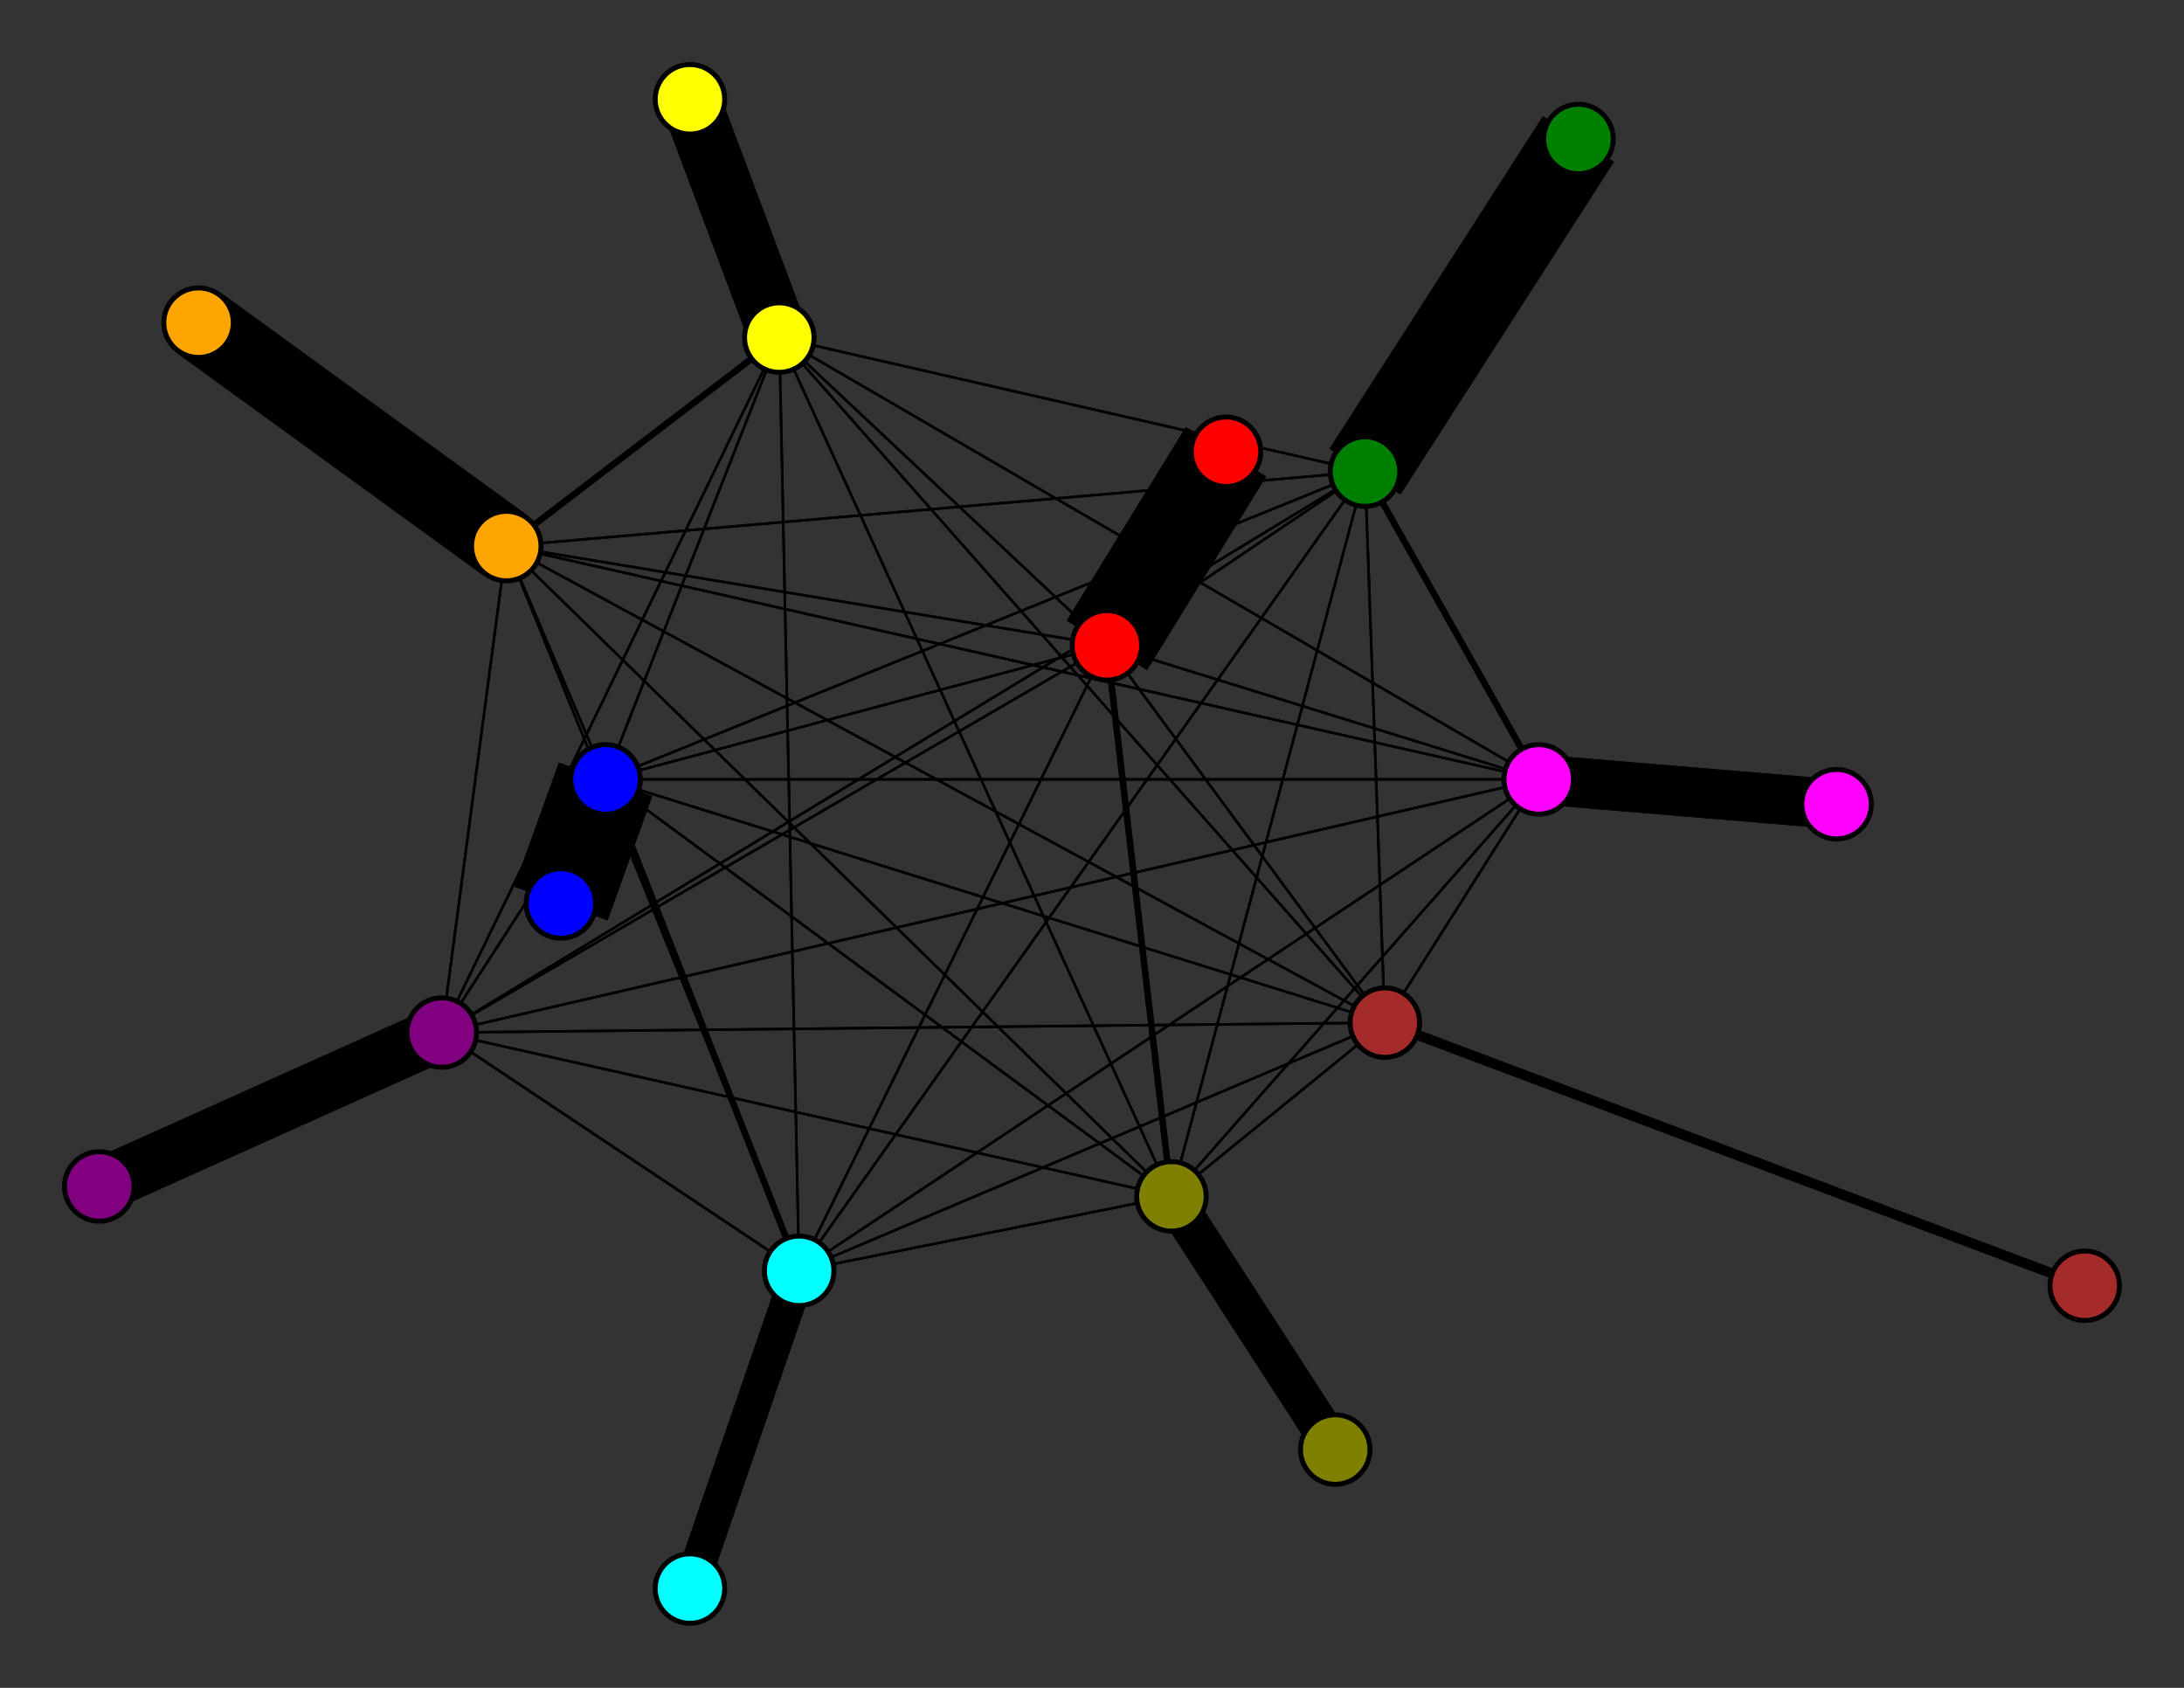 <svg width="440" height="340" xmlns="http://www.w3.org/2000/svg">
<rect width="100%" height="100%" fill="#333333" stroke="none"/>
<path stroke-width="20.0" stroke="black" d="M 113 182 122 157"/>
<path stroke-width="1.25" stroke="black" d="M 236 241 223 130"/>
<path stroke-width="0.5" stroke="black" d="M 236 241 122 157"/>
<path stroke-width="8.0" stroke="black" d="M 269 292 236 241"/>
<path stroke-width="0.5" stroke="black" d="M 310 157 279 206"/>
<path stroke-width="0.5" stroke="black" d="M 310 157 161 256"/>
<path stroke-width="0.5" stroke="black" d="M 310 157 236 241"/>
<path stroke-width="10.0" stroke="black" d="M 310 157 370 162"/>
<path stroke-width="0.5" stroke="black" d="M 310 157 157 68"/>
<path stroke-width="0.5" stroke="black" d="M 310 157 89 208"/>
<path stroke-width="0.5" stroke="black" d="M 310 157 102 110"/>
<path stroke-width="1.25" stroke="black" d="M 310 157 275 95"/>
<path stroke-width="0.5" stroke="black" d="M 310 157 223 130"/>
<path stroke-width="0.5" stroke="black" d="M 310 157 122 157"/>
<path stroke-width="10.0" stroke="black" d="M 370 162 310 157"/>
<path stroke-width="0.5" stroke="black" d="M 157 68 279 206"/>
<path stroke-width="0.5" stroke="black" d="M 157 68 161 256"/>
<path stroke-width="0.5" stroke="black" d="M 157 68 236 241"/>
<path stroke-width="0.5" stroke="black" d="M 157 68 310 157"/>
<path stroke-width="12.0" stroke="black" d="M 157 68 139 20"/>
<path stroke-width="0.5" stroke="black" d="M 157 68 89 208"/>
<path stroke-width="1.25" stroke="black" d="M 157 68 102 110"/>
<path stroke-width="0.5" stroke="black" d="M 157 68 275 95"/>
<path stroke-width="0.5" stroke="black" d="M 157 68 223 130"/>
<path stroke-width="0.5" stroke="black" d="M 236 241 275 95"/>
<path stroke-width="0.5" stroke="black" d="M 236 241 102 110"/>
<path stroke-width="0.5" stroke="black" d="M 236 241 89 208"/>
<path stroke-width="0.5" stroke="black" d="M 236 241 157 68"/>
<path stroke-width="0.5" stroke="black" d="M 279 206 236 241"/>
<path stroke-width="0.5" stroke="black" d="M 279 206 310 157"/>
<path stroke-width="0.5" stroke="black" d="M 279 206 157 68"/>
<path stroke-width="0.5" stroke="black" d="M 279 206 89 208"/>
<path stroke-width="0.5" stroke="black" d="M 279 206 102 110"/>
<path stroke-width="0.5" stroke="black" d="M 279 206 275 95"/>
<path stroke-width="0.5" stroke="black" d="M 279 206 223 130"/>
<path stroke-width="0.5" stroke="black" d="M 279 206 122 157"/>
<path stroke-width="2.0" stroke="black" d="M 420 259 279 206"/>
<path stroke-width="0.5" stroke="black" d="M 161 256 279 206"/>
<path stroke-width="7.0" stroke="black" d="M 161 256 139 320"/>
<path stroke-width="0.5" stroke="black" d="M 157 68 122 157"/>
<path stroke-width="0.5" stroke="black" d="M 161 256 236 241"/>
<path stroke-width="0.5" stroke="black" d="M 161 256 157 68"/>
<path stroke-width="0.5" stroke="black" d="M 161 256 89 208"/>
<path stroke-width="0.5" stroke="black" d="M 161 256 102 110"/>
<path stroke-width="0.5" stroke="black" d="M 161 256 275 95"/>
<path stroke-width="0.5" stroke="black" d="M 161 256 223 130"/>
<path stroke-width="1.25" stroke="black" d="M 161 256 122 157"/>
<path stroke-width="7.0" stroke="black" d="M 139 320 161 256"/>
<path stroke-width="0.5" stroke="black" d="M 236 241 279 206"/>
<path stroke-width="0.5" stroke="black" d="M 236 241 161 256"/>
<path stroke-width="8.0" stroke="black" d="M 236 241 269 292"/>
<path stroke-width="0.5" stroke="black" d="M 236 241 310 157"/>
<path stroke-width="0.5" stroke="black" d="M 161 256 310 157"/>
<path stroke-width="12.0" stroke="black" d="M 139 20 157 68"/>
<path stroke-width="0.5" stroke="black" d="M 89 208 279 206"/>
<path stroke-width="0.5" stroke="black" d="M 89 208 161 256"/>
<path stroke-width="0.5" stroke="black" d="M 275 95 223 130"/>
<path stroke-width="0.5" stroke="black" d="M 275 95 122 157"/>
<path stroke-width="17.0" stroke="black" d="M 318 28 275 95"/>
<path stroke-width="0.5" stroke="black" d="M 223 130 279 206"/>
<path stroke-width="0.5" stroke="black" d="M 223 130 161 256"/>
<path stroke-width="1.25" stroke="black" d="M 223 130 236 241"/>
<path stroke-width="0.5" stroke="black" d="M 223 130 310 157"/>
<path stroke-width="0.5" stroke="black" d="M 223 130 157 68"/>
<path stroke-width="0.5" stroke="black" d="M 223 130 89 208"/>
<path stroke-width="0.5" stroke="black" d="M 223 130 102 110"/>
<path stroke-width="0.5" stroke="black" d="M 223 130 275 95"/>
<path stroke-width="17.0" stroke="black" d="M 275 95 318 28"/>
<path stroke-width="19.0" stroke="black" d="M 223 130 247 91"/>
<path stroke-width="19.0" stroke="black" d="M 247 91 223 130"/>
<path stroke-width="0.5" stroke="black" d="M 122 157 279 206"/>
<path stroke-width="1.25" stroke="black" d="M 122 157 161 256"/>
<path stroke-width="0.5" stroke="black" d="M 122 157 236 241"/>
<path stroke-width="0.5" stroke="black" d="M 122 157 310 157"/>
<path stroke-width="0.5" stroke="black" d="M 122 157 157 68"/>
<path stroke-width="0.5" stroke="black" d="M 122 157 89 208"/>
<path stroke-width="0.5" stroke="black" d="M 122 157 102 110"/>
<path stroke-width="0.5" stroke="black" d="M 122 157 275 95"/>
<path stroke-width="0.5" stroke="black" d="M 122 157 223 130"/>
<path stroke-width="20.0" stroke="black" d="M 122 157 113 182"/>
<path stroke-width="0.5" stroke="black" d="M 223 130 122 157"/>
<path stroke-width="0.5" stroke="black" d="M 279 206 161 256"/>
<path stroke-width="0.5" stroke="black" d="M 275 95 102 110"/>
<path stroke-width="0.5" stroke="black" d="M 275 95 157 68"/>
<path stroke-width="0.5" stroke="black" d="M 89 208 236 241"/>
<path stroke-width="0.5" stroke="black" d="M 89 208 310 157"/>
<path stroke-width="0.5" stroke="black" d="M 89 208 157 68"/>
<path stroke-width="11.0" stroke="black" d="M 89 208 20 239"/>
<path stroke-width="0.5" stroke="black" d="M 89 208 102 110"/>
<path stroke-width="0.5" stroke="black" d="M 89 208 275 95"/>
<path stroke-width="0.5" stroke="black" d="M 89 208 223 130"/>
<path stroke-width="0.5" stroke="black" d="M 89 208 122 157"/>
<path stroke-width="11.0" stroke="black" d="M 20 239 89 208"/>
<path stroke-width="0.5" stroke="black" d="M 102 110 279 206"/>
<path stroke-width="0.5" stroke="black" d="M 102 110 161 256"/>
<path stroke-width="0.5" stroke="black" d="M 275 95 89 208"/>
<path stroke-width="0.5" stroke="black" d="M 102 110 236 241"/>
<path stroke-width="1.25" stroke="black" d="M 102 110 157 68"/>
<path stroke-width="0.5" stroke="black" d="M 102 110 89 208"/>
<path stroke-width="15.0" stroke="black" d="M 102 110 40 65"/>
<path stroke-width="0.5" stroke="black" d="M 102 110 275 95"/>
<path stroke-width="0.5" stroke="black" d="M 102 110 223 130"/>
<path stroke-width="0.5" stroke="black" d="M 102 110 122 157"/>
<path stroke-width="15.0" stroke="black" d="M 40 65 102 110"/>
<path stroke-width="0.5" stroke="black" d="M 275 95 279 206"/>
<path stroke-width="0.5" stroke="black" d="M 275 95 161 256"/>
<path stroke-width="0.5" stroke="black" d="M 275 95 236 241"/>
<path stroke-width="1.25" stroke="black" d="M 275 95 310 157"/>
<path stroke-width="0.5" stroke="black" d="M 102 110 310 157"/>
<path stroke-width="2.0" stroke="black" d="M 279 206 420 259"/>
<circle cx="113" cy="182" r="7.0" style="fill:blue;stroke:black;stroke-width:1.0"/>
<circle cx="122" cy="157" r="7.0" style="fill:blue;stroke:black;stroke-width:1.0"/>
<circle cx="247" cy="91" r="7.0" style="fill:red;stroke:black;stroke-width:1.0"/>
<circle cx="223" cy="130" r="7.0" style="fill:red;stroke:black;stroke-width:1.0"/>
<circle cx="318" cy="28" r="7.0" style="fill:green;stroke:black;stroke-width:1.0"/>
<circle cx="275" cy="95" r="7.0" style="fill:green;stroke:black;stroke-width:1.0"/>
<circle cx="40" cy="65" r="7.0" style="fill:orange;stroke:black;stroke-width:1.0"/>
<circle cx="102" cy="110" r="7.0" style="fill:orange;stroke:black;stroke-width:1.0"/>
<circle cx="20" cy="239" r="7.0" style="fill:purple;stroke:black;stroke-width:1.0"/>
<circle cx="89" cy="208" r="7.0" style="fill:purple;stroke:black;stroke-width:1.0"/>
<circle cx="139" cy="20" r="7.0" style="fill:yellow;stroke:black;stroke-width:1.0"/>
<circle cx="157" cy="68" r="7.0" style="fill:yellow;stroke:black;stroke-width:1.0"/>
<circle cx="370" cy="162" r="7.0" style="fill:fuchsia;stroke:black;stroke-width:1.0"/>
<circle cx="310" cy="157" r="7.0" style="fill:fuchsia;stroke:black;stroke-width:1.0"/>
<circle cx="269" cy="292" r="7.0" style="fill:olive;stroke:black;stroke-width:1.0"/>
<circle cx="236" cy="241" r="7.0" style="fill:olive;stroke:black;stroke-width:1.0"/>
<circle cx="139" cy="320" r="7.0" style="fill:aqua;stroke:black;stroke-width:1.0"/>
<circle cx="161" cy="256" r="7.0" style="fill:aqua;stroke:black;stroke-width:1.0"/>
<circle cx="420" cy="259" r="7.0" style="fill:brown;stroke:black;stroke-width:1.0"/>
<circle cx="279" cy="206" r="7.0" style="fill:brown;stroke:black;stroke-width:1.0"/>
</svg>
